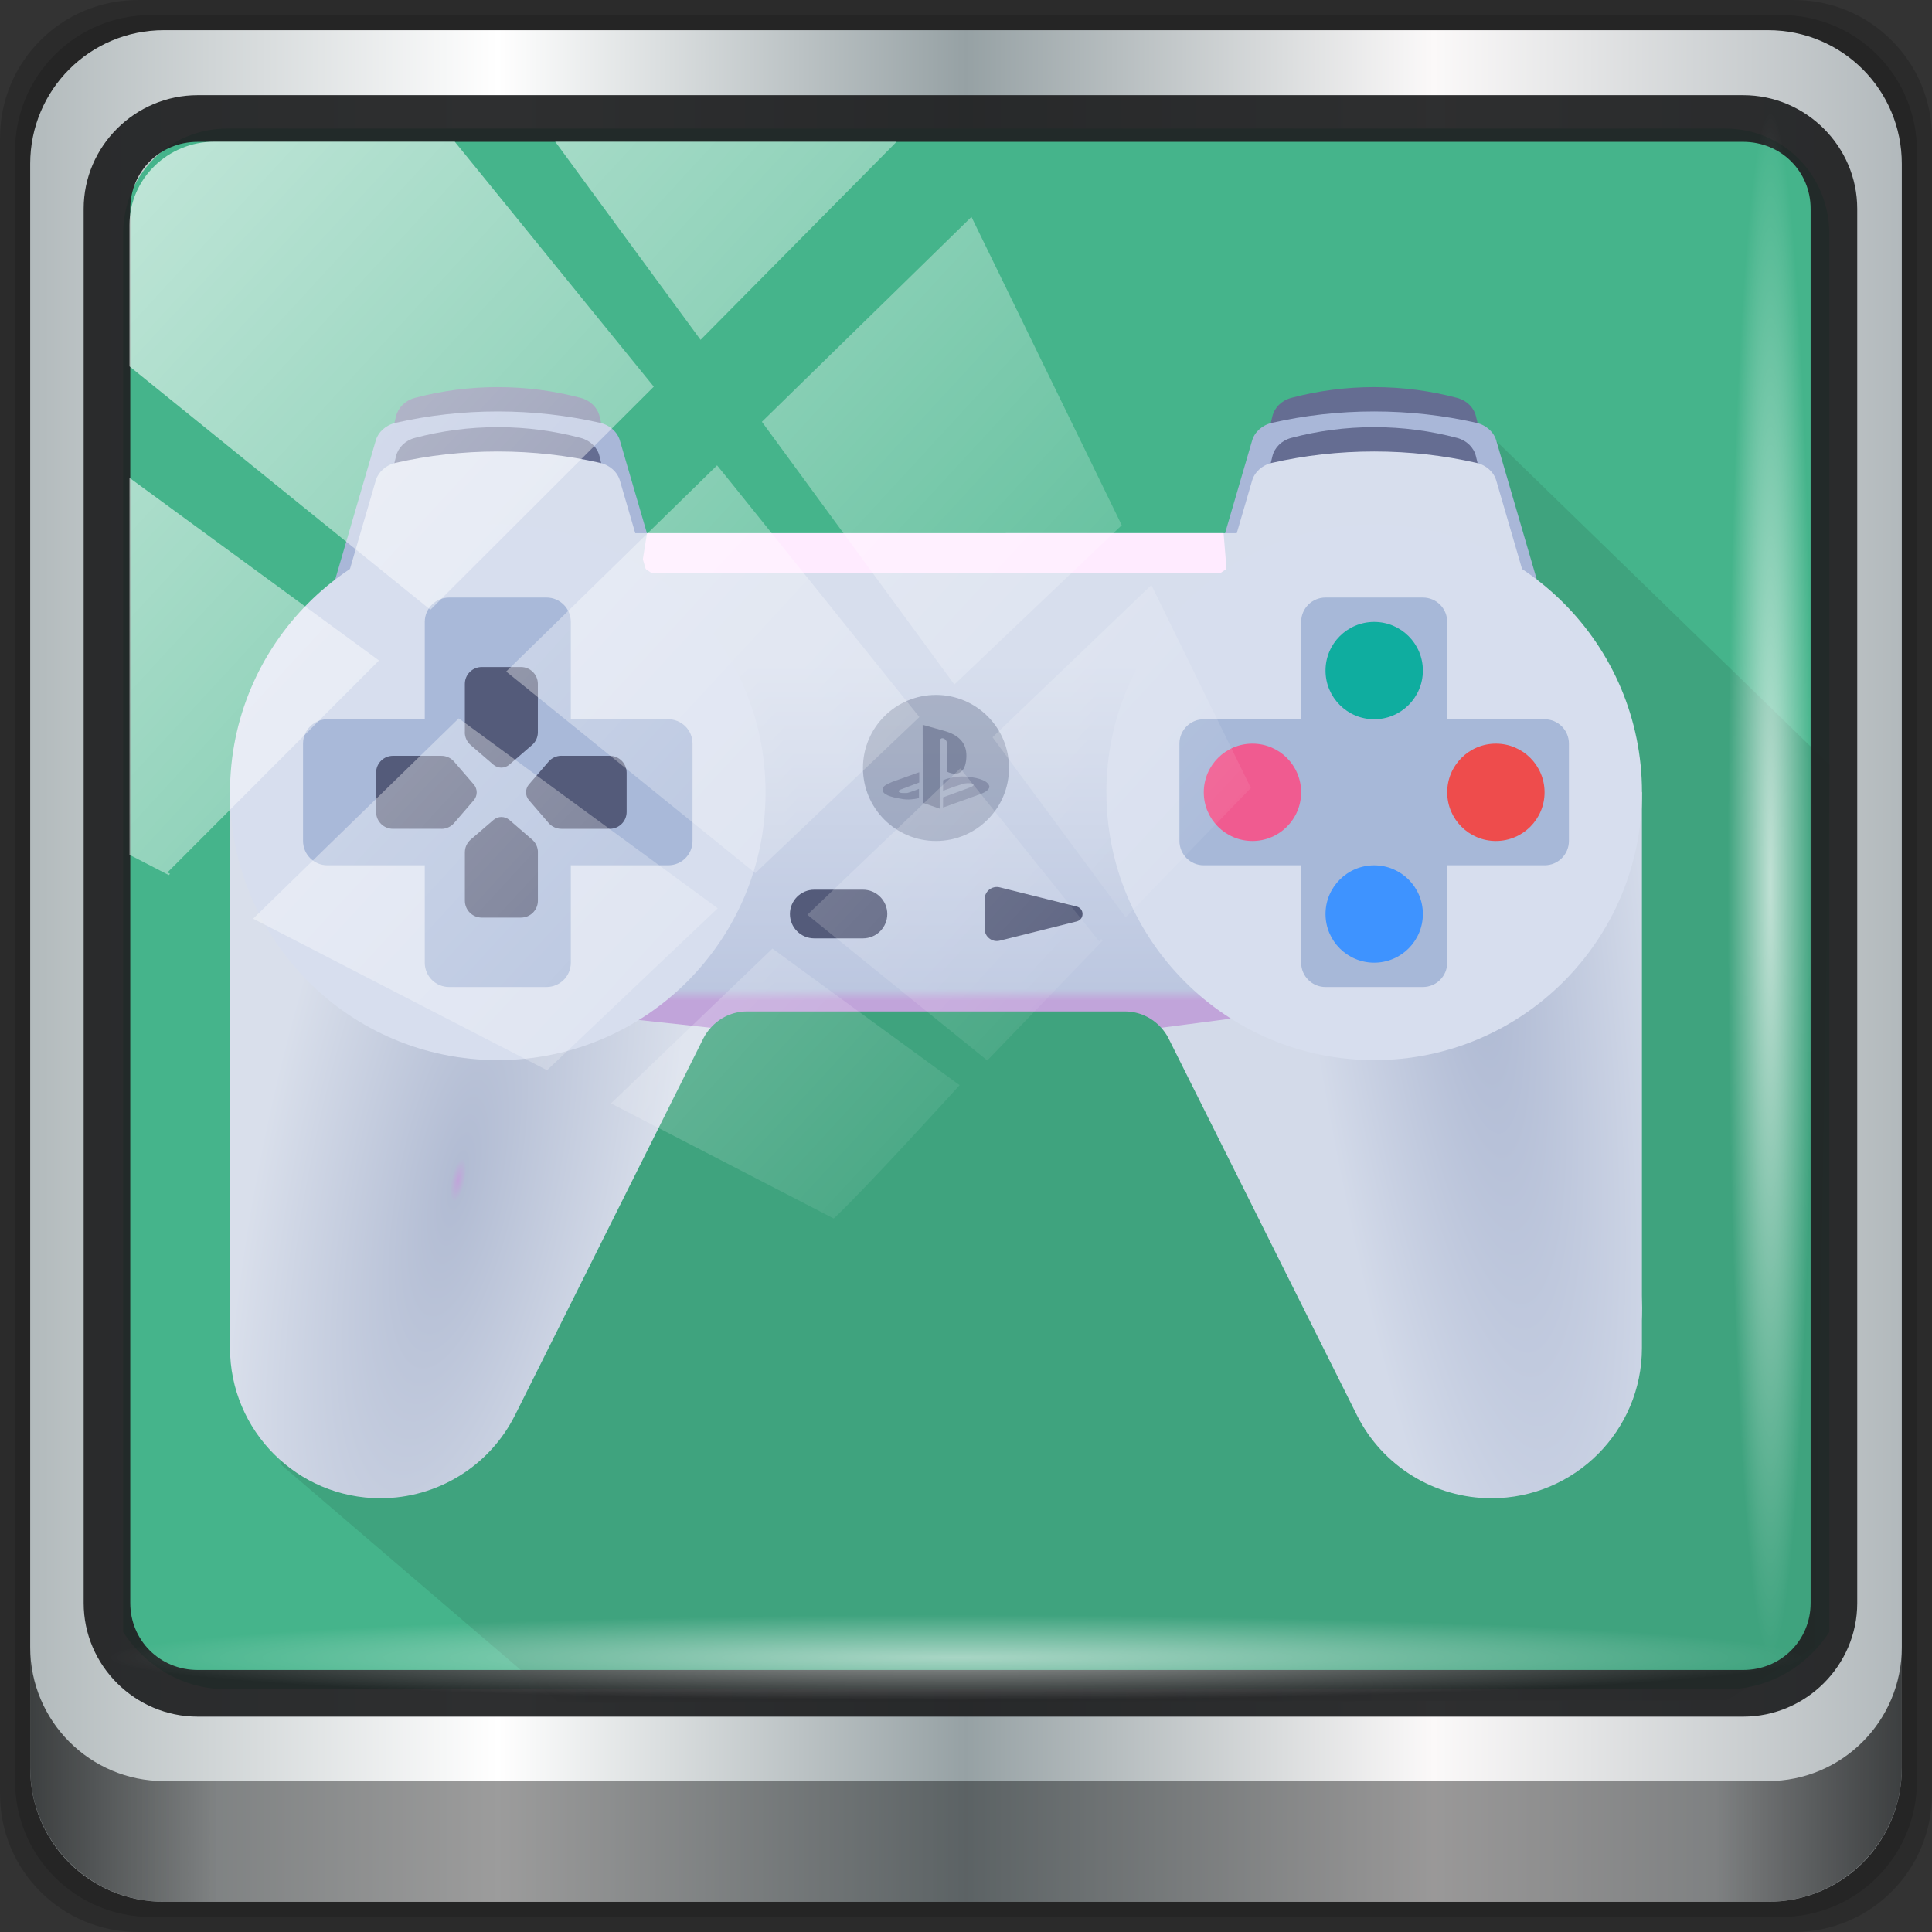 <?xml version="1.0" encoding="UTF-8" standalone="no"?>
<svg
   xmlns:dc="http://purl.org/dc/elements/1.1/"
   xmlns:cc="http://creativecommons.org/ns#"
   xmlns:rdf="http://www.w3.org/1999/02/22-rdf-syntax-ns#"
   xmlns:svg="http://www.w3.org/2000/svg"
   xmlns="http://www.w3.org/2000/svg"
   xmlns:xlink="http://www.w3.org/1999/xlink"
   xmlns:sodipodi="http://sodipodi.sourceforge.net/DTD/sodipodi-0.dtd"
   xmlns:inkscape="http://www.inkscape.org/namespaces/inkscape"
   sodipodi:docname="pcsx.svg"
   inkscape:version="1.0beta2 (2b71d25d45, 2019-12-03)"
   id="svg1072"
   version="1.1"
   viewBox="0 0 96 96"
   height="96"
   width="96">
  <rect x="0" y="0" width="96" height="96" fill="#333333" stroke="none"/>
  <title
     id="title4179">Lila-HD-Icon-Theme</title>
  <defs
     id="defs1066">
    <linearGradient
       gradientUnits="userSpaceOnUse"
       y2="147.35"
       y1="270.61"
       x2="266.93"
       x1="266.93"
       id="linearGradient1176"
       gradientTransform="matrix(0.103,0,0,0.103,-161.054,86.957)">
      <stop
         id="stop1170"
         offset="0"
         stop-color="#c1a4da" />
      <stop
         style="stop-color:#b2bcd3;stop-opacity:1"
         id="stop1172"
         offset=".034"
         stop-color="#bcc7e0" />
      <stop
         style="stop-color:#d9dfeb;stop-opacity:1"
         id="stop1174"
         offset="1"
         stop-color="#d7deed" />
    </linearGradient>
    <linearGradient
       gradientUnits="userSpaceOnUse"
       y2="147.35"
       y1="270.61"
       x2="266.93"
       x1="266.93"
       id="linearGradient1168"
       gradientTransform="matrix(0.103,0,0,0.103,-161.054,86.957)">
      <stop
         id="stop1162"
         offset="0"
         stop-color="#c1a4da" />
      <stop
         style="stop-color:#adb8d2;stop-opacity:1"
         id="stop1164"
         offset=".034"
         stop-color="#bcc7e0" />
      <stop
         style="stop-color:#d3dae9;stop-opacity:1"
         id="stop1166"
         offset="1"
         stop-color="#d7deed" />
    </linearGradient>
    <linearGradient
       inkscape:collect="always"
       xlink:href="#linearGradient6139-0"
       id="linearGradient4071"
       gradientUnits="userSpaceOnUse"
       gradientTransform="matrix(1.107,0,0,1.107,-4.994,-3.621)"
       x1="6"
       y1="47"
       x2="90"
       y2="47" />
    <linearGradient
       id="linearGradient6139-0">
      <stop
         id="stop6141-2"
         offset="0"
         style="stop-color:#b2babc;stop-opacity:1" />
      <stop
         style="stop-color:#ffffff;stop-opacity:1;"
         offset="0.25"
         id="stop6151-0" />
      <stop
         style="stop-color:#96a1a4;stop-opacity:1"
         offset="0.5"
         id="stop6147-1" />
      <stop
         id="stop6149-4"
         offset="0.75"
         style="stop-color:#fbf9f9;stop-opacity:1;" />
      <stop
         id="stop6143-4"
         offset="1"
         style="stop-color:#b2b9bc;stop-opacity:1" />
    </linearGradient>
    <linearGradient
       gradientTransform="translate(0.149,0.415)"
       inkscape:collect="always"
       xlink:href="#linearGradient3832-0-6-1-1"
       id="linearGradient4129"
       x1="1.5"
       y1="88.172"
       x2="94.5"
       y2="88.172"
       gradientUnits="userSpaceOnUse" />
    <linearGradient
       id="linearGradient3832-0-6-1-1">
      <stop
         style="stop-color:#000000;stop-opacity:1;"
         offset="0"
         id="stop3834-6-3-7-1" />
      <stop
         id="stop3872-2-4"
         offset="0.1"
         style="stop-color:#000000;stop-opacity:0.588;" />
      <stop
         style="stop-color:#000000;stop-opacity:0.588;"
         offset="0.9"
         id="stop3844-6-2-7-6" />
      <stop
         style="stop-color:#000000;stop-opacity:1;"
         offset="1"
         id="stop3836-5-0-2-9" />
    </linearGradient>
    <radialGradient
       inkscape:collect="always"
       xlink:href="#linearGradient3737"
       id="radialGradient7462"
       gradientUnits="userSpaceOnUse"
       gradientTransform="matrix(0.975,0,0,0.049,34.048,80.582)"
       cx="13.948"
       cy="44.893"
       fx="13.948"
       fy="44.893"
       r="43.199" />
    <linearGradient
       id="linearGradient3737">
      <stop
         offset="0"
         style="stop-color:#ffffff;stop-opacity:1"
         id="stop3739" />
      <stop
         offset="1"
         style="stop-color:#ffffff;stop-opacity:0"
         id="stop3741" />
    </linearGradient>
    <radialGradient
       inkscape:collect="always"
       xlink:href="#linearGradient3737"
       id="radialGradient7464"
       gradientUnits="userSpaceOnUse"
       gradientTransform="matrix(0.888,0,0,0.049,31.96,-90.317)"
       cx="13.948"
       cy="44.893"
       fx="13.948"
       fy="44.893"
       r="43.199" />
    <linearGradient
       inkscape:collect="always"
       xlink:href="#linearGradient3737"
       id="linearGradient4767"
       gradientUnits="userSpaceOnUse"
       x1="2.771"
       y1="-28.642"
       x2="50.528"
       y2="14.514" />
    <clipPath
       id="clipPath4156-4-1"
       clipPathUnits="userSpaceOnUse">
      <path
         inkscape:connector-curvature="0"
         id="path4158-0-8"
         d="m 27.046,-55.695 -14.214,13.321 h 0.061 l 15.653,21.771 10.231,-10.546 C 38.562,-32.302 27.468,-54.819 27.046,-55.695 Z M 9.647,-39.383 -5.241,-25.321 15.988,-7.806 26.372,-18.383 Z m 31.491,12.951 -9.741,9.714 8.945,12.458 7.781,-7.555 z m -49.84,4.379 -13.754,12.982 26.283,13.846 0.061,-0.062 -0.123,-0.062 L 13.599,-5.401 -8.702,-22.053 Z m 38.015,7.401 -9.803,9.775 11.579,9.559 7.628,-7.401 -8.669,-11.009 z m 20.187,5.674 -7.383,7.216 6.188,8.542 5.82,-6.137 z m -32.195,6.322 -9.557,9.498 13.662,7.185 7.934,-7.678 z m 23.312,2.374 -7.107,6.938 8.363,6.907 5.361,-5.674 -0.061,-0.092 -0.092,0.123 -6.464,-8.203 z m -8.73,8.542 -7.505,7.339 10.354,5.458 c 1.397,-1.321 5.675,-6.123 5.851,-6.322 z"
         style="opacity:0.6;fill:#ffffff;fill-opacity:1;stroke:none" />
    </clipPath>
    <linearGradient
       id="ButtonShadow-16"
       gradientTransform="scale(1.006,0.994)"
       x1="45.448"
       y1="92.54"
       x2="45.448"
       y2="7.017"
       gradientUnits="userSpaceOnUse">
      <stop
         style="stop-color:#000000;stop-opacity:1;"
         offset="0"
         id="stop3750-6" />
      <stop
         style="stop-color:#000000;stop-opacity:0.588;"
         offset="1"
         id="stop3752-4" />
    </linearGradient>
    <clipPath
       clipPathUnits="userSpaceOnUse"
       id="clipPath4355-7">
      <rect
         style="fill:#ffffff;fill-opacity:1;fill-rule:nonzero;stroke:none"
         id="rect4357-5"
         width="84"
         height="80"
         x="6"
         y="6"
         rx="6"
         ry="6" />
    </clipPath>
    <clipPath
       clipPathUnits="userSpaceOnUse"
       id="clipPath4355-9">
      <rect
         style="fill:#ffffff;fill-opacity:1;fill-rule:nonzero;stroke:none"
         id="rect4357-1"
         width="84"
         height="80"
         x="6"
         y="6"
         rx="6"
         ry="6" />
    </clipPath>
    <clipPath
       clipPathUnits="userSpaceOnUse"
       id="clipPath4355-1">
      <rect
         style="fill:#ffffff;fill-opacity:1;fill-rule:nonzero;stroke:none"
         id="rect4357-9"
         width="84"
         height="80"
         x="6"
         y="6"
         rx="6"
         ry="6" />
    </clipPath>
    <clipPath
       clipPathUnits="userSpaceOnUse"
       id="clipPath3943-52-0">
      <path
         id="path3945-4-1"
         d="m 69.781,20.844 -5,3.438 c 5.587,5.537 9,13.328 9,21.812 0,8.434 -3.377,16.096 -8.906,21.625 l 5,3.438 C 76.078,64.576 80,55.844 80,46.094 c 2e-6,-9.797 -3.963,-18.66 -10.219,-25.25 z M 40,24.062 28.906,36.219 H 21.5 c -0.823,0 -1.5,0.677 -1.5,1.5 v 1 14.844 1 c 0,0.823 0.684,1.61 1.5,1.5 h 7.406 L 40,68 V 66 26.062 Z m 20.594,3.281 -5,3.438 L 55.5,30.875 c 3.938,3.89 6.406,9.25 6.406,15.219 0,5.921 -2.43,11.148 -6.312,15.031 l 0.094,0.094 5.094,3.438 c 4.475,-4.908 7.25,-11.402 7.25,-18.562 0,-7.231 -2.879,-13.831 -7.438,-18.75 z m -9.25,6.5 -5.219,3.625 c 2.222,2.218 3.719,5.24 3.719,8.625 0,3.337 -1.459,6.228 -3.625,8.438 l 5.219,3.625 c 2.822,-3.237 4.531,-7.434 4.531,-12.062 0,-4.673 -1.754,-9.001 -4.625,-12.25 z"
         style="color:#000000;display:inline;overflow:visible;visibility:visible;opacity:0.8;fill:#ff00ff;fill-opacity:1;fill-rule:nonzero;stroke:none;stroke-width:1;marker:none;enable-background:accumulate"
         inkscape:connector-curvature="0" />
    </clipPath>
    <linearGradient
       gradientTransform="matrix(0.103,0,0,0.103,-161.054,86.957)"
       id="e"
       x1="266.93"
       x2="266.93"
       y1="270.61"
       y2="147.35"
       gradientUnits="userSpaceOnUse">
      <stop
         stop-color="#c1a4da"
         offset="0"
         id="stop862" />
      <stop
         stop-color="#bcc7e0"
         offset=".034"
         id="stop864" />
      <stop
         stop-color="#d7deed"
         offset="1"
         id="stop866" />
    </linearGradient>
    <radialGradient
       id="b"
       cx="52.414"
       cy="36.714"
       r="9.007"
       gradientTransform="matrix(0.715,-0.098,0.488,3.569,-170.056,-14.939)"
       gradientUnits="userSpaceOnUse"
       xlink:href="#linearGradient1168" />
    <linearGradient
       id="a">
      <stop
         stop-color="#9a84be"
         offset="0"
         id="stop870" />
      <stop
         stop-color="#c1a4da"
         offset="1"
         id="stop872" />
    </linearGradient>
    <radialGradient
       fy="41.147"
       fx="14.232"
       id="c"
       cx="14.232"
       cy="41.147"
       r="9.007"
       gradientTransform="matrix(0.817,0.168,-0.546,2.645,-141.665,10.336)"
       gradientUnits="userSpaceOnUse"
       xlink:href="#linearGradient1176" />
    <radialGradient
       id="d"
       cx="46.038"
       cy="47.16"
       r="32"
       fx="28.272"
       fy="23.006"
       gradientTransform="matrix(1.419,7.1951e-8,-4.9754e-8,0.982,-127.442,-30.864)"
       gradientUnits="userSpaceOnUse">
      <stop
         stop-color="#dd5768"
         stop-opacity=".427"
         offset="0"
         id="stop876" />
      <stop
         stop-color="#134dc1"
         stop-opacity="0"
         offset="1"
         id="stop878" />
    </radialGradient>
    <radialGradient
       id="b-5"
       cx="52.414"
       cy="36.714"
       r="9.007"
       gradientTransform="matrix(0.715,-0.098,0.488,3.569,-170.056,-14.939)"
       gradientUnits="userSpaceOnUse"
       xlink:href="#linearGradient1168" />
    <radialGradient
       fy="41.147"
       fx="14.232"
       id="c-2"
       cx="14.232"
       cy="41.147"
       r="9.007"
       gradientTransform="matrix(0.817,0.168,-0.546,2.645,-141.665,10.336)"
       gradientUnits="userSpaceOnUse"
       xlink:href="#linearGradient1176" />
  </defs>
  <sodipodi:namedview
     inkscape:document-rotation="0"
     inkscape:snap-global="false"
     inkscape:window-maximized="1"
     inkscape:window-y="28"
     inkscape:window-x="0"
     inkscape:window-height="1016"
     inkscape:window-width="1920"
     inkscape:lockguides="true"
     units="px"
     inkscape:showpageshadow="false"
     showgrid="false"
     inkscape:current-layer="g2574"
     inkscape:document-units="px"
     inkscape:cy="47.999974"
     inkscape:cx="48"
     inkscape:zoom="8.0625"
     inkscape:pageshadow="2"
     inkscape:pageopacity="0.0"
     borderopacity="1.0"
     bordercolor="#666666"
     pagecolor="#ffffff"
     id="base">
    <sodipodi:guide
       inkscape:locked="true"
       id="guide1621"
       orientation="0,96"
       position="0,0" />
    <sodipodi:guide
       inkscape:locked="true"
       id="guide1623"
       orientation="-96,0"
       position="96,0" />
    <sodipodi:guide
       inkscape:locked="true"
       id="guide1625"
       orientation="0,-96"
       position="96,96" />
    <sodipodi:guide
       inkscape:locked="true"
       id="guide1627"
       orientation="96,0"
       position="0,96" />
  </sodipodi:namedview>
  <g
     transform="translate(0,-1026.52)"
     id="layer1"
     inkscape:groupmode="layer"
     inkscape:label="Livello 1">
    <g
       id="g2574"
       style="display:inline"
       transform="translate(-0.149,1026.105)">
      <path
         style="display:inline;opacity:0.15;fill:#000000;fill-opacity:1;fill-rule:nonzero;stroke:none"
         d="M 89.292,0.415 H 7.006 c -3.799,0 -6.857,3.058 -6.857,6.857 V 89.558 c 0,3.799 3.058,6.857 6.857,6.857 H 89.292 c 3.799,0 6.857,-3.058 6.857,-6.857 V 7.272 c 0,-3.799 -3.058,-6.857 -6.857,-6.857 z"
         id="path3288"
         inkscape:connector-curvature="0" />
      <path
         inkscape:connector-curvature="0"
         id="path4085"
         d="M 88.649,1.165 H 7.649 c -3.739,0 -6.75,3.01 -6.75,6.75 V 88.915 c 0,3.74 3.011,6.75 6.75,6.75 H 88.649 c 3.74,0 6.75,-3.01 6.75,-6.75 V 7.915 c 0,-3.739 -3.01,-6.75 -6.75,-6.75 z"
         style="display:inline;opacity:0.15;fill:#000000;fill-opacity:1;fill-rule:nonzero;stroke:none" />
      <path
         style="display:inline;fill:url(#linearGradient4071);fill-opacity:1;fill-rule:nonzero;stroke:none"
         d="M 88.006,1.915 H 8.292 c -3.68,0 -6.643,2.963 -6.643,6.643 V 88.272 c 0,3.68 2.963,6.643 6.643,6.643 H 88.006 c 3.68,0 6.643,-2.963 6.643,-6.643 V 8.558 c 0,-3.68 -2.963,-6.643 -6.643,-6.643 z"
         id="rect4251-1"
         inkscape:connector-curvature="0" />
      <path
         style="display:inline;opacity:1;fill:#45b48b;fill-opacity:1;fill-rule:nonzero;stroke:none;stroke-width:1.041"
         d="m 11.436,6.802 c -2.882,0 -5.17,2.318 -5.17,5.238 v 21.705 7.333 40.431 c 1.107,1.706 2.995,2.848 5.17,2.848 h 4.136 66.17 4.136 c 2.174,0 4.063,-1.142 5.17,-2.848 V 41.078 33.745 12.04 c 0,-2.92 -2.288,-5.238 -5.17,-5.238 z"
         id="path3400-6"
         inkscape:connector-curvature="0"
         sodipodi:nodetypes="sscccsccscccsss" />
      <g
         id="g1212"
         style="display:inline"
         transform="matrix(1.326,0,0,1.326,225.136,-102.133)">
        <path
           sodipodi:nodetypes="ccccccccccc"
           inkscape:connector-curvature="0"
           d="m -114.186,93.297 -3.359,4.508 c 0,0 -19.077,3.72 -19.621,4.596 l -12.555,20.182 -3.268,-2.857 -6.188,12.463 10.448,8.952 43.755,-0.093 3.309,-2 0.561,-33.04 z"
           style="fill:#000000;fill-opacity:0.094;paint-order:normal"
           id="path889" />
        <path
           id="path897"
           d="m -147.029,93.668 -0.179,-0.739 c -0.077,-0.318 -0.342,-0.586 -0.704,-0.682 -0.993,-0.263 -2.035,-0.404 -3.108,-0.404 -1.073,0 -2.115,0.14 -3.108,0.404 -0.362,0.096 -0.626,0.365 -0.704,0.682 l -0.179,0.738 z"
           inkscape:connector-curvature="0"
           style="fill:#656d92;stroke-width:1" />
        <path
           id="path899"
           d="m -157.405,100.053 h 12.772 l -1.811,-6.21 c -0.093,-0.318 -0.375,-0.578 -0.745,-0.662 -1.222,-0.278 -2.505,-0.426 -3.829,-0.426 -1.324,0 -2.607,0.148 -3.829,0.426 -0.37,0.084 -0.652,0.344 -0.745,0.662 z"
           inkscape:connector-curvature="0"
           style="fill:#a9b7d8;stroke-width:1" />
        <path
           id="path901"
           d="m -114.188,93.668 -0.179,-0.739 c -0.077,-0.318 -0.342,-0.586 -0.704,-0.682 -0.993,-0.263 -2.035,-0.404 -3.108,-0.404 -1.073,0 -2.115,0.14 -3.108,0.404 -0.362,0.096 -0.626,0.365 -0.704,0.682 l -0.179,0.738 z"
           inkscape:connector-curvature="0"
           style="fill:#656d92;stroke-width:1" />
        <path
           style="fill:#a9b7d8;stroke-width:1"
           inkscape:connector-curvature="0"
           d="m -124.565,100.053 h 12.772 l -1.811,-6.21 c -0.093,-0.318 -0.375,-0.578 -0.745,-0.662 -1.222,-0.278 -2.505,-0.426 -3.829,-0.426 -1.324,0 -2.607,0.148 -3.829,0.426 -0.37,0.084 -0.652,0.344 -0.745,0.662 z"
           id="path903" />
        <path
           style="fill:#d7deed;stroke-width:1"
           inkscape:connector-curvature="0"
           d="m -122.74,97.317 h -23.719 l -13.689,8.21 -0.906,20.817 c -0.135,3.111 2.524,5.638 5.638,5.638 h 4.1e-4 c 2.135,0 4.088,-1.206 5.043,-3.116 l 7.06,-14.12 c 0.309,-0.618 0.941,-1.009 1.632,-1.009 h 14.165 c 0.691,0 1.323,0.39 1.632,1.009 l 7.06,14.12 c 0.955,1.91 2.907,3.116 5.043,3.116 h 4.2e-4 c 3.114,0 5.638,-2.524 5.638,-5.638 l -0.972,-20.817 z"
           id="path905" />
        <path
           style="fill:#ffebff;stroke-width:1"
           inkscape:connector-curvature="0"
           d="m -145.427,97.316 -0.547,3.408 22.375,-0.688 -0.223,-2.721 z"
           id="path907" />
        <path
           style="fill:#d7deed;stroke-width:1"
           inkscape:connector-curvature="0"
           d="m -144.634,102.789 h -3.649 v -3.649 c 0,-0.504 -0.408,-0.912 -0.912,-0.912 h -3.649 c -0.504,0 -0.912,0.409 -0.912,0.912 v 3.649 h -3.649 c -0.504,0 -0.912,0.408 -0.912,0.912 v 3.649 c 0,0.504 0.408,0.912 0.912,0.912 h 3.649 v 3.649 c 0,0.504 0.408,0.912 0.912,0.912 h 3.649 c 0.504,0 0.912,-0.408 0.912,-0.912 v -3.649 h 3.649 c 0.504,0 0.912,-0.408 0.912,-0.912 v -3.649 c 0,-0.504 -0.408,-0.912 -0.912,-0.912 z"
           id="path911" />
        <path
           style="fill:#d7deed;stroke-width:1"
           inkscape:connector-curvature="0"
           d="m -111.793,102.789 h -3.649 v -3.649 c 0,-0.504 -0.408,-0.912 -0.912,-0.912 h -3.649 c -0.504,0 -0.912,0.409 -0.912,0.912 v 3.649 h -3.649 c -0.504,0 -0.912,0.408 -0.912,0.912 v 3.649 c 0,0.504 0.408,0.912 0.912,0.912 h 3.649 v 3.649 c 0,0.504 0.409,0.912 0.912,0.912 h 3.649 c 0.504,0 0.912,-0.408 0.912,-0.912 v -3.649 h 3.649 c 0.504,0 0.912,-0.408 0.912,-0.912 v -3.649 c -1e-4,-0.504 -0.408,-0.912 -0.912,-0.912 z"
           id="path913" />
        <path
           id="path919"
           d="m -147.029,95.168 -0.179,-0.739 c -0.077,-0.318 -0.342,-0.586 -0.704,-0.682 -0.993,-0.263 -2.035,-0.404 -3.108,-0.404 -1.073,0 -2.115,0.14 -3.108,0.404 -0.362,0.096 -0.626,0.365 -0.704,0.682 l -0.179,0.738 z"
           inkscape:connector-curvature="0"
           style="fill:#656d92;stroke-width:1" />
        <path
           id="path921"
           d="m -157.405,101.553 h 12.772 l -1.811,-6.21 c -0.093,-0.318 -0.375,-0.578 -0.745,-0.662 -1.222,-0.278 -2.505,-0.426 -3.829,-0.426 -1.324,0 -2.607,0.148 -3.829,0.426 -0.37,0.084 -0.652,0.344 -0.745,0.662 z"
           inkscape:connector-curvature="0"
           style="fill:#d7deed;stroke-width:1" />
        <path
           id="path923"
           d="m -114.188,95.168 -0.179,-0.739 c -0.077,-0.318 -0.342,-0.586 -0.704,-0.682 -0.993,-0.263 -2.035,-0.404 -3.108,-0.404 -1.073,0 -2.115,0.14 -3.108,0.404 -0.362,0.096 -0.626,0.365 -0.704,0.682 l -0.179,0.738 z"
           inkscape:connector-curvature="0"
           style="fill:#656d92;stroke-width:1" />
        <path
           style="fill:#d7deed;stroke-width:1"
           inkscape:connector-curvature="0"
           d="m -124.565,101.553 h 12.772 l -1.811,-6.21 c -0.093,-0.318 -0.375,-0.578 -0.745,-0.662 -1.222,-0.278 -2.505,-0.426 -3.829,-0.426 -1.324,0 -2.607,0.148 -3.829,0.426 -0.37,0.084 -0.652,0.344 -0.745,0.662 z"
           id="path925" />
        <path
           style="fill:url(#e);stroke-width:1"
           inkscape:connector-curvature="0"
           d="m -146.459,98.817 -14.596,8.211 4.897,13.635 13.117,-4.812 c 0.341,-0.383 0.831,-0.613 1.359,-0.613 h 14.164 c 0.528,0 1.018,0.23 1.359,0.613 l 14.997,5.8 c 1.279,-4.642 1.967,-9.84 2.874,-14.702 l -14.453,-8.131 z"
           id="path927" />
        <path
           style="fill:url(#b-5);fill-opacity:1;stroke-width:1"
           inkscape:connector-curvature="0"
           d="m -108.287,106.947 -4.438,6.277 c -0.32,0.452 -0.451,0.928 -1,1 l -12.434,1.625 c 0.105,0.118 0.2,0.249 0.273,0.395 l 7.059,14.121 c 0.955,1.91 2.908,3.115 5.043,3.115 3.114,0 5.639,-2.523 5.639,-5.637 v -20.816 z"
           id="path929" />
        <path
           style="fill:url(#c-2);fill-opacity:1;stroke-width:1"
           inkscape:connector-curvature="0"
           d="m -161.055,107.027 v 20.816 c 0,3.114 2.525,5.637 5.639,5.637 2.135,0 4.088,-1.205 5.043,-3.115 l 7.059,-14.121 c 0.073,-0.146 0.168,-0.276 0.273,-0.395 l -12.764,-1.375 z"
           id="path931" />
        <circle
           style="fill:#d7deee;stroke-width:1"
           cx="-151.02"
           cy="107.027"
           r="10.035"
           id="circle935" />
        <circle
           style="fill:#d7deee;stroke-width:1"
           cx="-118.178"
           cy="107.027"
           r="10.035"
           id="circle937" />
        <path
           style="fill:#00378e;fill-opacity:0.216;stroke-width:1"
           inkscape:connector-curvature="0"
           d="m -144.634,104.289 h -3.649 v -3.649 c 0,-0.504 -0.408,-0.912 -0.912,-0.912 h -3.649 c -0.504,0 -0.912,0.409 -0.912,0.912 v 3.649 h -3.649 c -0.504,0 -0.912,0.408 -0.912,0.912 v 3.649 c 0,0.504 0.408,0.912 0.912,0.912 h 3.649 v 3.649 c 0,0.504 0.408,0.912 0.912,0.912 h 3.649 c 0.504,0 0.912,-0.408 0.912,-0.912 v -3.649 h 3.649 c 0.504,0 0.912,-0.408 0.912,-0.912 v -3.649 c 0,-0.504 -0.408,-0.912 -0.912,-0.912 z"
           id="path941" />
        <path
           style="fill:#00378e;fill-opacity:0.223;stroke-width:1"
           inkscape:connector-curvature="0"
           d="m -111.793,104.289 h -3.649 v -3.649 c 0,-0.504 -0.408,-0.912 -0.912,-0.912 h -3.649 c -0.504,0 -0.912,0.409 -0.912,0.912 v 3.649 h -3.649 c -0.504,0 -0.912,0.408 -0.912,0.912 v 3.649 c 0,0.504 0.408,0.912 0.912,0.912 h 3.649 v 3.649 c 0,0.504 0.409,0.912 0.912,0.912 h 3.649 c 0.504,0 0.912,-0.408 0.912,-0.912 v -3.649 h 3.649 c 0.504,0 0.912,-0.408 0.912,-0.912 v -3.649 c -1e-4,-0.504 -0.408,-0.912 -0.912,-0.912 z"
           id="path943" />
        <path
           style="fill:#545b7a;stroke-width:1"
           inkscape:connector-curvature="0"
           d="m -153.134,108.395 h -1.813 c -0.35,0 -0.633,-0.284 -0.633,-0.633 v -1.47 c 0,-0.35 0.284,-0.633 0.633,-0.633 h 1.813 c 0.184,0 0.359,0.08 0.479,0.22 l 0.734,0.851 c 0.148,0.171 0.148,0.425 0,0.596 l -0.734,0.851 c -0.12,0.14 -0.295,0.22 -0.48,0.22 z"
           id="path947" />
        <path
           style="fill:#545b7a;stroke-width:1"
           inkscape:connector-curvature="0"
           d="m -148.637,105.659 h 1.813 c 0.35,0 0.633,0.284 0.633,0.633 v 1.47 c 0,0.35 -0.284,0.633 -0.633,0.633 h -1.813 c -0.184,0 -0.359,-0.08 -0.479,-0.22 l -0.734,-0.851 c -0.148,-0.171 -0.148,-0.425 0,-0.596 l 0.734,-0.851 c 0.12,-0.14 0.295,-0.22 0.479,-0.22 z"
           id="path949" />
        <path
           style="fill:#545b7a;stroke-width:1"
           inkscape:connector-curvature="0"
           d="m -149.517,109.276 v 1.813 c 0,0.35 -0.284,0.633 -0.633,0.633 h -1.47 c -0.35,0 -0.633,-0.284 -0.633,-0.633 v -1.813 c 0,-0.184 0.08,-0.359 0.22,-0.479 l 0.851,-0.734 c 0.171,-0.148 0.425,-0.148 0.596,0 l 0.851,0.734 c 0.14,0.12 0.22,0.295 0.22,0.479 z"
           id="path951" />
        <path
           style="fill:#545b7a;stroke-width:1"
           inkscape:connector-curvature="0"
           d="m -152.254,104.778 v -1.813 c 0,-0.35 0.284,-0.633 0.633,-0.633 h 1.47 c 0.35,0 0.633,0.284 0.633,0.633 v 1.813 c 0,0.184 -0.08,0.359 -0.22,0.479 l -0.851,0.734 c -0.171,0.148 -0.425,0.148 -0.596,0 l -0.851,-0.734 c -0.139,-0.12 -0.22,-0.295 -0.22,-0.479 z"
           id="path953" />
        <circle
           id="circle957"
           r="1.824"
           cy="107.027"
           cx="-122.74"
           style="fill:#f05b90;stroke-width:1" />
        <circle
           id="circle959"
           r="2.737"
           cy="106.114"
           cx="-134.599"
           style="fill:#00103a;fill-opacity:0.205;stroke-width:1" />
        <circle
           id="circle961"
           r="1.824"
           cy="107.027"
           cx="-113.618"
           style="fill:#ee4c4c;stroke-width:1" />
        <circle
           id="circle963"
           r="1.824"
           cy="111.587"
           cx="-118.178"
           style="fill:#3e93ff;stroke-width:1" />
        <circle
           id="circle965"
           r="1.824"
           cy="102.465"
           cx="-118.178"
           style="fill:#0fad9f;stroke-width:1" />
        <path
           style="fill:#545b7a;stroke-width:1"
           inkscape:connector-curvature="0"
           d="m -137.336,112.5 h -1.824 c -0.504,0 -0.912,-0.408 -0.912,-0.912 0,-0.504 0.409,-0.912 0.912,-0.912 h 1.824 c 0.504,0 0.912,0.408 0.912,0.912 0,0.504 -0.408,0.912 -0.912,0.912 z"
           id="path967" />
        <path
           style="fill:#545b7a;stroke-width:1"
           inkscape:connector-curvature="0"
           d="m -129.324,111.865 -2.885,0.721 c -0.288,0.072 -0.567,-0.146 -0.567,-0.443 v -1.112 c 0,-0.297 0.279,-0.515 0.567,-0.443 l 2.885,0.721 c 0.289,0.072 0.289,0.483 0,0.555 z"
           id="path969" />
        <path
           style="fill:#545b7a;fill-opacity:0.483;fill-rule:evenodd;stroke-width:0.72"
           inkscape:connector-curvature="0"
           d="m -134.457,105.142 -0.003,2.497 -0.634,-0.218 -0.004,-2.923 0.809,0.226 c 0.518,0.147 0.835,0.433 0.83,0.933 -0.005,0.582 -0.276,0.808 -0.734,0.595 v -1.079 c 0,-0.159 -0.264,-0.276 -0.264,-0.032"
           id="path973" />
        <path
           style="fill:#545b7a;fill-opacity:0.368;fill-rule:evenodd;stroke-width:0.72"
           inkscape:connector-curvature="0"
           d="m -135.227,106.276 -0.095,0.031 -0.922,0.331 c -0.194,0.089 -0.356,0.147 -0.357,0.292 0.005,0.184 0.293,0.273 0.714,0.343 0.225,0.045 0.454,0.015 0.65,-0.027 l 1.5e-4,-0.346 c 0,0 -0.364,0.142 -0.451,0.153 l -0.175,-9.5e-4 c -0.13,-7.2e-4 -0.191,-0.084 -0.061,-0.129 l 0.697,-0.264 1.2e-4,-0.384"
           id="path975" />
        <path
           style="fill:#545b7a;fill-opacity:0.368;fill-rule:evenodd;stroke-width:0.72"
           inkscape:connector-curvature="0"
           d="m -133.588,106.432 c -0.242,-8e-4 -0.578,0.065 -0.744,0.143 v 0.394 l 0.438,-0.16 0.347,-0.11 c 0.362,-0.06 0.505,0.067 0.153,0.172 l -0.939,0.344 -10e-4,0.382 1.372,-0.493 c 0.151,-0.053 0.364,-0.159 0.365,-0.29 -0.037,-0.203 -0.342,-0.321 -0.816,-0.371 -0.043,-0.004 -0.085,-0.007 -0.128,-0.008 -0.016,-4.7e-4 -0.032,-8.9e-4 -0.048,-9.4e-4 z"
           id="path977" />
      </g>
      <path
         inkscape:connector-curvature="0"
         id="path4989"
         d="m 9.974,5.144 c -3.117,0 -5.668,2.54 -5.668,5.646 v 69.278 c 0,3.106 2.551,5.646 5.668,5.646 H 86.766 c 3.117,0 5.668,-2.54 5.668,-5.646 V 10.79 c 0,-3.106 -2.551,-5.646 -5.668,-5.646 z m 0,2.319 H 86.766 c 1.888,0 3.352,1.48 3.352,3.327 v 69.278 c 0,1.846 -1.464,3.327 -3.352,3.327 H 9.974 c -1.888,0 -3.352,-1.48 -3.352,-3.327 V 10.79 c 0,-1.846 1.464,-3.327 3.352,-3.327 z"
         style="color:#000000;font-style:normal;font-variant:normal;font-weight:normal;font-stretch:normal;font-size:medium;line-height:normal;font-family:Sans;-inkscape-font-specification:Sans;text-indent:0;text-align:start;text-decoration:none;text-decoration-line:none;letter-spacing:normal;word-spacing:normal;text-transform:none;writing-mode:lr-tb;direction:ltr;baseline-shift:baseline;text-anchor:start;display:inline;overflow:visible;visibility:visible;fill:#202223;fill-opacity:0.937;stroke:none;stroke-width:2.376;marker:none;enable-background:accumulate" />
      <path
         inkscape:connector-curvature="0"
         style="display:inline;opacity:0.658;fill:url(#linearGradient4129);fill-opacity:1;fill-rule:nonzero;stroke:none"
         d="m 1.649,82.259 v 6 c 0,3.68 2.976,6.656 6.656,6.656 H 87.993 c 3.68,0 6.656,-2.976 6.656,-6.656 v -6 c 0,3.68 -2.976,6.656 -6.656,6.656 H 8.305 c -3.68,0 -6.656,-2.976 -6.656,-6.656 z"
         id="path4118" />
      <rect
         style="opacity:0.55;fill:url(#radialGradient7462);fill-opacity:1;stroke:none"
         id="rect4131"
         width="84.25"
         height="4.25"
         x="5.524"
         y="80.665"
         rx="0"
         ry="4.25" />
      <rect
         ry="4.25"
         rx="0"
         y="-90.234"
         x="5.975"
         height="4.25"
         width="76.75"
         id="rect4141"
         style="opacity:0.669;fill:url(#radialGradient7464);fill-opacity:1;stroke:none"
         transform="rotate(90)" />
      <rect
         transform="matrix(1.069,0,0,1.048,4.444,38.894)"
         style="opacity:0.65;fill:url(#linearGradient4767);fill-opacity:1;stroke:none"
         id="rect4146"
         width="75.966"
         height="69.024"
         x="2"
         y="-30"
         rx="3.957"
         ry="3.957"
         clip-path="url(#clipPath4156-4-1)" />
    </g>
  </g>
</svg>
